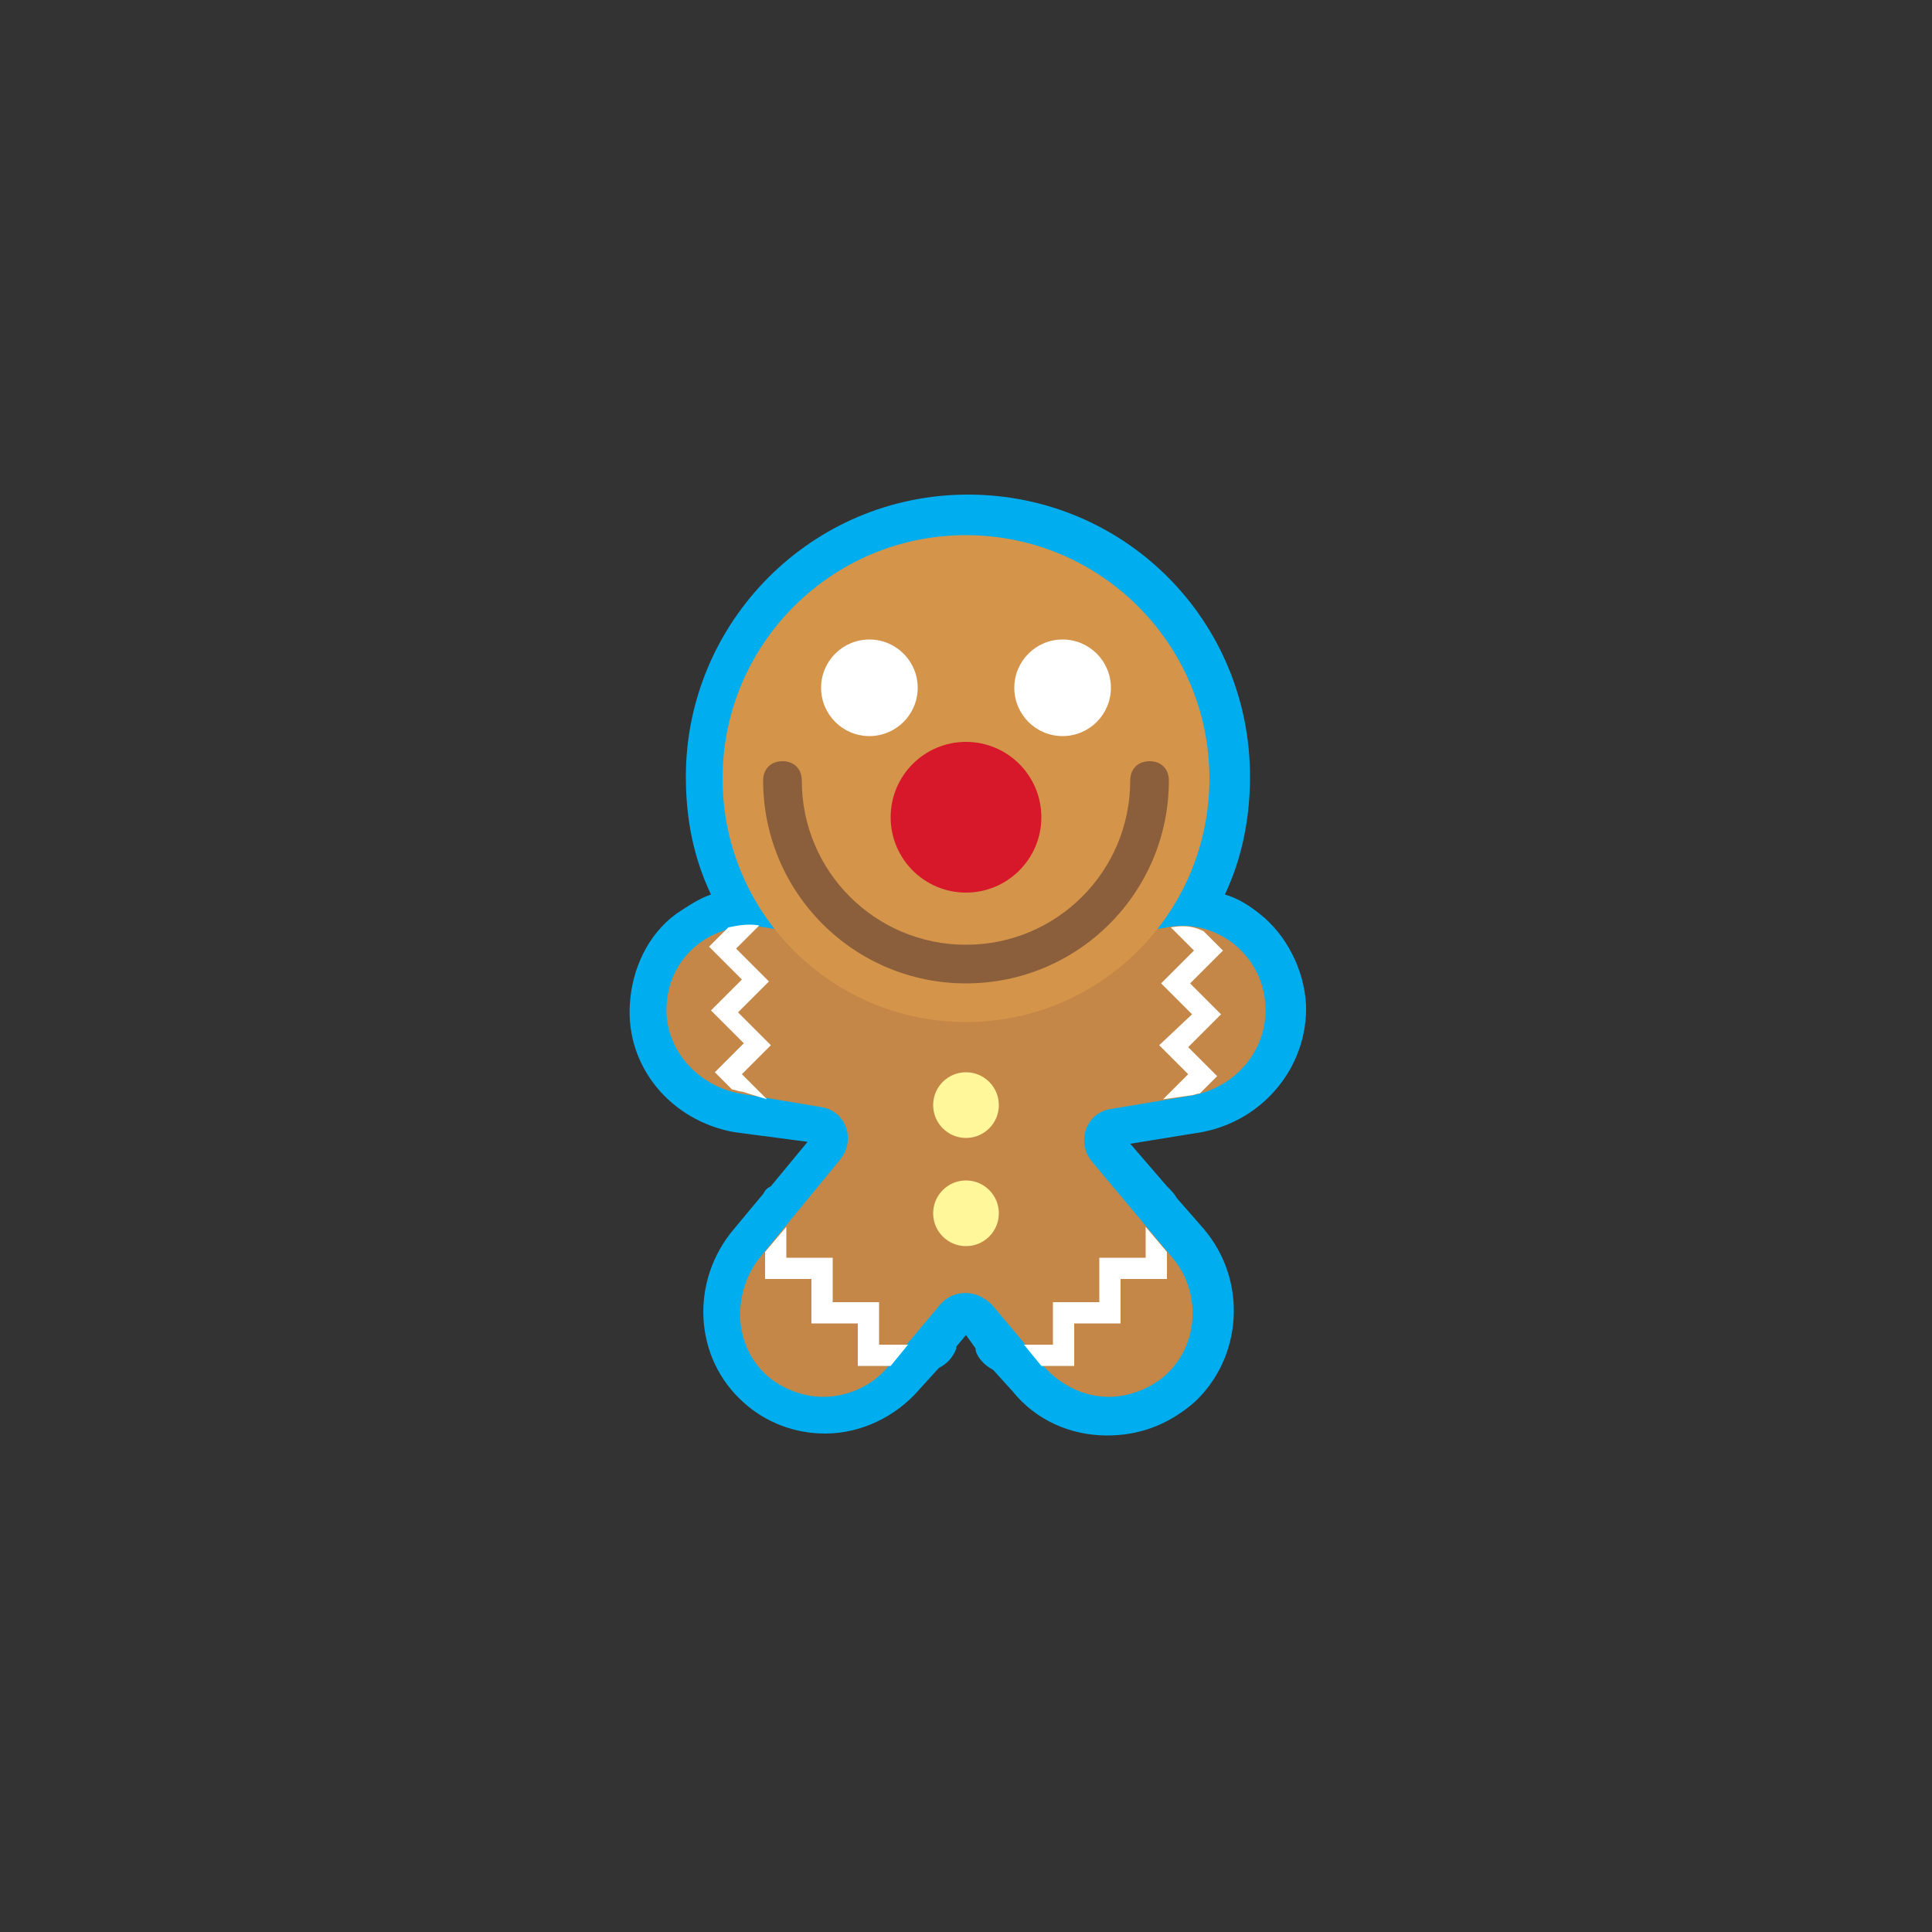 <?xml version="1.0" encoding="utf-8"?>
<!-- Generator: Adobe Illustrator 19.1.0, SVG Export Plug-In . SVG Version: 6.00 Build 0)  -->
<svg version="1.1" id="Layer_1" xmlns="http://www.w3.org/2000/svg" xmlns:xlink="http://www.w3.org/1999/xlink" x="0px" y="0px"
	 viewBox="0 0 100 100" enable-background="new 0 0 100 100" xml:space="preserve">
<rect x="0" y="0" width="100" height="100" fill="#333333" stroke="none"/>
<g>
	<g>
		<path fill="#FFFFFF" d="M60.4,48l-0.2,0l-0.1-0.1l0,0.1l-0.2,0c1.7-2.2,2.7-4.9,2.7-7.8c0-7-5.6-12.6-12.6-12.6
			s-12.6,5.6-12.6,12.6c0,3,1,5.7,2.7,7.8l-0.2,0l0-0.1L39.8,48l-0.2,0c-2.6-0.4-5,1.4-5.1,4.1c-0.1,2.2,1.6,4.1,3.8,4.5l4.2,0.7
			c1.3,0.2,1.8,1.7,1,2.7L41.1,63l0,0v0.1L39.4,65c-1.5,1.8-1.5,4.6,0.3,6.2c0.8,0.7,1.9,1.1,2.9,1.1c1.2,0,2.5-0.5,3.4-1.6l1.4-1.6
			h0.2L47.5,69l1.2-1.4c0.7-0.9,2-0.9,2.8,0l1.2,1.4l-0.1,0.1h0.2l1.4,1.6c0.9,1,2.1,1.6,3.4,1.6c1,0,2.1-0.4,2.9-1.1
			c1.8-1.6,1.9-4.4,0.3-6.2L59,63.1V63l0,0l-2.5-2.9c-0.8-1-0.3-2.5,1-2.7l4.2-0.7c2.2-0.4,3.9-2.3,3.8-4.5
			C65.4,49.5,62.9,47.6,60.4,48z"/>
		<path fill="#00AEEF" d="M57.3,74.3c-1.9,0-3.7-0.8-4.9-2.3l-1-1.1c-0.4-0.2-0.8-0.6-0.9-1c0,0,0-0.1,0-0.1L50,69.1l-0.5,0.6
			c0,0,0,0.1,0,0.1c-0.2,0.5-0.5,0.8-0.9,1l-1,1.1c-1.2,1.4-3,2.3-4.9,2.3c-1.6,0-3.1-0.6-4.2-1.6c-2.6-2.3-2.8-6.3-0.5-9l1.5-1.8
			c0.1-0.2,0.2-0.3,0.4-0.4l1.9-2.3L38,58.6c-3.3-0.6-5.6-3.4-5.4-6.6c0.1-1.8,0.9-3.6,2.4-4.7c0.6-0.4,1.2-0.8,1.8-1
			c-0.9-1.9-1.3-3.9-1.3-6.1c0-8,6.5-14.6,14.6-14.6s14.6,6.5,14.6,14.6c0,2.1-0.4,4.2-1.3,6.1c0.7,0.2,1.3,0.6,1.8,1
			c1.4,1.1,2.3,2.9,2.4,4.7c0.1,3.2-2.2,6-5.4,6.6l-3.7,0.6l1.9,2.2c0.2,0.2,0.4,0.4,0.5,0.6l1.4,1.6c2.3,2.7,2,6.7-0.5,9
			C60.4,73.8,58.9,74.3,57.3,74.3C57.3,74.3,57.3,74.3,57.3,74.3z M54.1,67.8C54.1,67.8,54.1,67.8,54.1,67.8l1.4,1.7
			c0.5,0.5,1.1,0.8,1.8,0.8c0,0,0,0,0,0c0.6,0,1.1-0.2,1.6-0.6c1-0.8,1-2.4,0.1-3.4l-1.6-1.9c0,0,0,0,0,0c0,0,0,0,0,0L55,61.4
			c-0.9-1-1.1-2.4-0.6-3.6c0.5-1.3,1.5-2.1,2.8-2.4l4.2-0.7c1.2-0.2,2.2-1.3,2.1-2.5c0-0.7-0.3-1.3-0.9-1.8
			c-0.5-0.4-1.2-0.6-1.9-0.5c0,0,0,0,0,0l-0.2,0c0,0,0,0-0.1,0c0,0,0,0,0,0l-0.2,0c-0.8,0.1-1.6-0.2-2.1-0.9
			c-0.4-0.7-0.4-1.6,0.2-2.3c1.5-1.9,2.3-4.2,2.3-6.6c0-5.8-4.8-10.6-10.6-10.6s-10.6,4.8-10.6,10.6c0,2.4,0.8,4.7,2.3,6.6
			c0.5,0.7,0.6,1.6,0.2,2.3c-0.4,0.7-1.2,1.1-2.1,0.9l-0.2,0c0,0,0,0,0,0c0,0,0,0-0.1,0l-0.2,0c-0.7-0.1-1.4,0.1-1.9,0.5
			c-0.5,0.4-0.9,1.1-0.9,1.8c-0.1,1.2,0.9,2.3,2.1,2.5l4.2,0.7c1.3,0.2,2.4,1.1,2.8,2.4c0.5,1.3,0.2,2.6-0.6,3.6l-2.5,2.9
			c0,0,0,0,0,0c0,0,0,0,0,0l-1.6,1.9c-0.9,1-0.8,2.6,0.1,3.4c1,0.9,2.6,0.7,3.4-0.2l1.4-1.6c0,0,0,0,0.1-0.1c0,0,0,0,0,0l1.2-1.4
			c0.7-0.9,1.8-1.4,2.9-1.4s2.2,0.5,2.9,1.3L54.1,67.8C54.1,67.8,54.1,67.8,54.1,67.8z"/>
	</g>
	<path fill="#C48748" d="M65.5,52.1c-0.1-2.7-2.6-4.6-5.1-4.1L50,49.8L39.6,48c-2.6-0.4-5,1.4-5.1,4.1c-0.1,2.2,1.6,4.1,3.8,4.5
		l4.2,0.7c1.3,0.2,1.8,1.7,1,2.7L39.4,65c-1.5,1.8-1.5,4.6,0.3,6.2c0.8,0.7,1.9,1.1,2.9,1.1c1.2,0,2.5-0.5,3.4-1.6l2.6-3.1
		c0.7-0.9,2-0.9,2.8,0l2.6,3.1c0.9,1,2.1,1.6,3.4,1.6c1,0,2.1-0.4,2.9-1.1c1.8-1.6,1.9-4.4,0.3-6.2l-4.1-4.9c-0.8-1-0.3-2.5,1-2.7
		l4.2-0.7C63.9,56.3,65.6,54.4,65.5,52.1z"/>
	<circle fill="#D4944A" cx="50" cy="40.3" r="12.6"/>
	<g>
		<circle fill="#FFFFFF" cx="45" cy="35.6" r="2.5"/>
		<circle fill="#FFFFFF" cx="55" cy="35.6" r="2.5"/>
	</g>
	<circle fill="#FFF799" cx="50" cy="57.2" r="1.7"/>
	<circle fill="#FFF799" cx="50" cy="62.8" r="1.7"/>
	<path fill="#8B5E3C" d="M50,50.9c-5.8,0-10.5-4.7-10.5-10.5c0-0.6,0.4-1,1-1s1,0.4,1,1c0,4.7,3.8,8.5,8.5,8.5s8.5-3.8,8.5-8.5
		c0-0.6,0.4-1,1-1s1,0.4,1,1C60.5,46.2,55.8,50.9,50,50.9z"/>
	<circle fill="#D7182A" cx="50" cy="42.3" r="3.9"/>
	<path fill="#FFFFFF" d="M60.6,48l1.2,1.2l-1.7,1.7l1.6,1.6L60,54.1l1.5,1.5l-1.3,1.3l1.4-0.2c0.2,0,0.3-0.1,0.5-0.1l0.9-0.9
		l-1.5-1.5l1.7-1.7l-1.6-1.6l1.7-1.7l-1-1C61.7,47.9,61.2,47.9,60.6,48z"/>
	<path fill="#FFFFFF" d="M39.7,56.9l-1.3-1.3l1.5-1.5l-1.7-1.7l1.6-1.6l-1.7-1.7l1.2-1.2c-0.6-0.1-1.1,0-1.6,0.1l-1,1l1.7,1.7
		l-1.6,1.6l1.7,1.7l-1.5,1.5l0.9,0.9c0.2,0,0.3,0.1,0.5,0.1L39.7,56.9z"/>
	<polygon fill="#FFFFFF" points="43.1,67.4 43.1,65.1 40.7,65.1 40.7,63.5 39.6,64.8 39.6,66.2 42,66.2 42,68.5 44.4,68.5 
		44.4,70.7 46.1,70.7 47,69.6 45.5,69.6 45.5,67.4 	"/>
	<polygon fill="#FFFFFF" points="60.4,64.8 59.3,63.5 59.3,65.1 56.9,65.1 56.9,67.4 54.5,67.4 54.5,69.6 53,69.6 53.9,70.7 
		55.6,70.7 55.6,68.5 58,68.5 58,66.2 60.4,66.2 	"/>
</g>
</svg>
